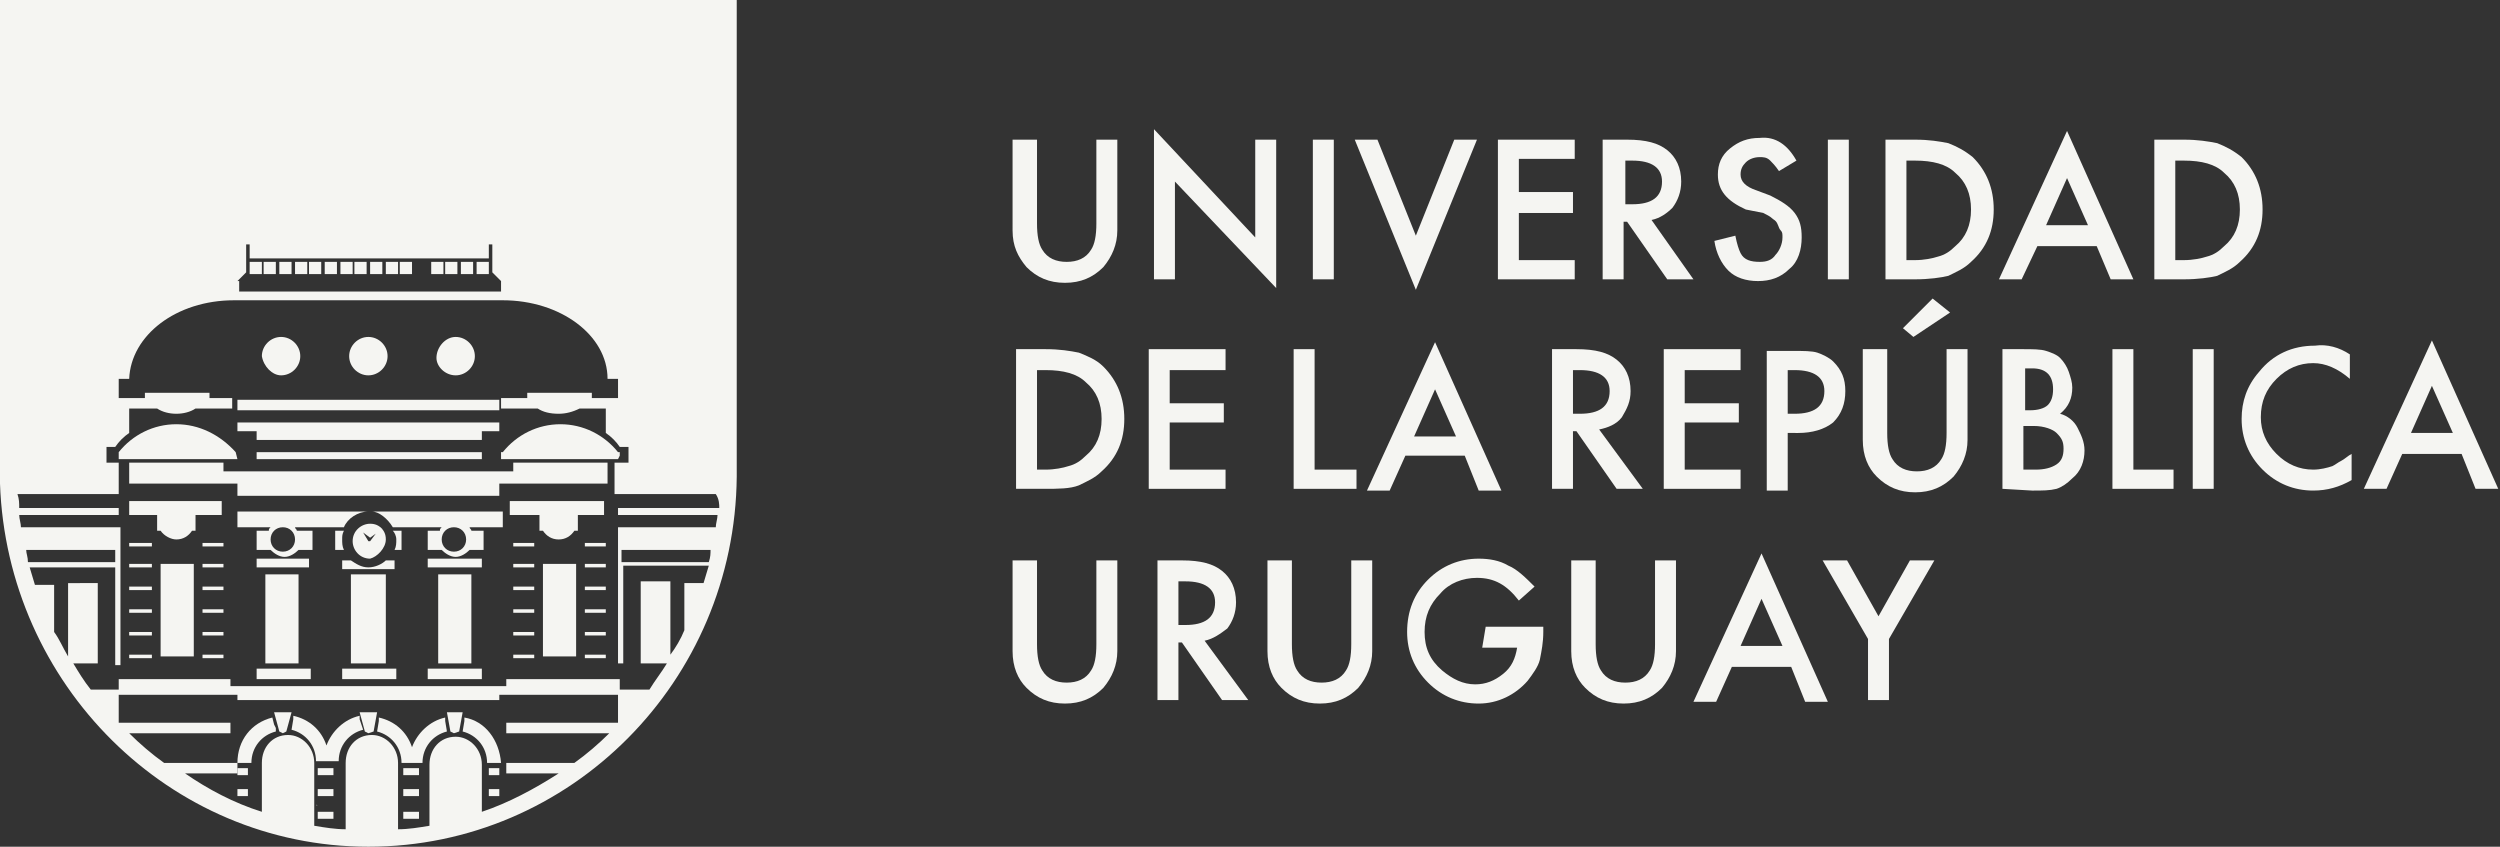 <?xml version="1.0" encoding="utf-8"?>
<!-- Generator: Adobe Illustrator 25.0.0, SVG Export Plug-In . SVG Version: 6.00 Build 0)  -->
<svg version="1.1" id="Capa_1" xmlns="http://www.w3.org/2000/svg" xmlns:xlink="http://www.w3.org/1999/xlink" x="0px" y="0px"
	 viewBox="0 0 143.2 48.5" style="enable-background:new 0 0 143.2 48.5;" xml:space="preserve">
<rect x="0" y="0" width="143.2" height="48.5" fill="#333333" stroke="none"/>
<style type="text/css">
	.st0{fill:#F5F5F2;}
</style>
<g>
	<path class="st0" d="M59.4,8v4.8c0,0.7,0.1,1.2,0.3,1.5c0.3,0.5,0.8,0.7,1.4,0.7c0.6,0,1.1-0.2,1.4-0.7c0.2-0.3,0.3-0.8,0.3-1.5V8
		h1.2v5.2c0,0.8-0.3,1.5-0.8,2.1c-0.6,0.6-1.3,0.9-2.2,0.9c-0.9,0-1.6-0.3-2.2-0.9c-0.5-0.6-0.8-1.2-0.8-2.1V8H59.4z"/>
	<polygon class="st0" points="66.1,16 66.1,7.4 71.9,13.6 71.9,8 73.1,8 73.1,16.5 67.3,10.4 67.3,16 	"/>
	<rect x="75.2" y="8" class="st0" width="1.2" height="8"/>
	<polygon class="st0" points="78.9,8 81.1,13.5 83.3,8 84.6,8 81.1,16.6 77.6,8 	"/>
	<polygon class="st0" points="90.2,9.1 87,9.1 87,11 90.1,11 90.1,12.2 87,12.2 87,14.9 90.2,14.9 90.2,16 85.8,16 85.8,8 90.2,8 	
		"/>
	<path class="st0" d="M93.1,11.7h0.4c1.1,0,1.7-0.4,1.7-1.3c0-0.8-0.6-1.2-1.7-1.2h-0.4C93.1,9.1,93.1,11.7,93.1,11.7z M94.6,12.6
		L97,16h-1.5l-2.3-3.3h-0.2V16h-1.2V8h1.4c1.1,0,1.8,0.2,2.3,0.6c0.5,0.4,0.8,1,0.8,1.8c0,0.6-0.2,1.1-0.5,1.5
		C95.5,12.2,95.1,12.5,94.6,12.6"/>
	<path class="st0" d="M102.9,9.2l-1,0.6c-0.2-0.3-0.4-0.5-0.5-0.6C101.2,9,101,9,100.8,9c-0.3,0-0.6,0.1-0.8,0.3s-0.3,0.4-0.3,0.7
		c0,0.4,0.3,0.7,0.9,0.9l0.8,0.3c0.6,0.3,1.1,0.6,1.4,1c0.3,0.4,0.4,0.8,0.4,1.4c0,0.7-0.2,1.4-0.7,1.8c-0.5,0.5-1.1,0.7-1.8,0.7
		c-0.7,0-1.3-0.2-1.7-0.6c-0.4-0.4-0.7-1-0.8-1.7l1.2-0.3c0.1,0.5,0.2,0.8,0.3,1c0.2,0.4,0.6,0.5,1.1,0.5c0.4,0,0.7-0.1,0.9-0.4
		c0.2-0.2,0.4-0.6,0.4-1c0-0.2,0-0.3-0.1-0.4s-0.1-0.2-0.2-0.4s-0.2-0.2-0.3-0.3c-0.1-0.1-0.3-0.2-0.5-0.3L100,12
		c-1.1-0.5-1.6-1.1-1.6-2c0-0.6,0.2-1.1,0.7-1.5c0.5-0.4,1-0.6,1.7-0.6C101.7,7.8,102.4,8.3,102.9,9.2"/>
	<rect x="104.7" y="8" class="st0" width="1.2" height="8"/>
	<path class="st0" d="M109.2,14.9h0.5c0.5,0,1-0.1,1.3-0.2c0.4-0.1,0.7-0.3,1-0.6c0.6-0.5,0.9-1.2,0.9-2.1c0-0.9-0.3-1.6-0.9-2.1
		c-0.5-0.5-1.3-0.7-2.3-0.7h-0.5V14.9z M108,16V8h1.7c0.8,0,1.4,0.1,1.9,0.2c0.5,0.2,0.9,0.4,1.4,0.8c0.8,0.8,1.2,1.8,1.2,3
		s-0.4,2.2-1.3,3c-0.4,0.4-0.9,0.6-1.3,0.8c-0.4,0.1-1.1,0.2-1.9,0.2L108,16L108,16z"/>
	<path class="st0" d="M119.6,12.9l-1.2-2.7l-1.2,2.7H119.6z M120.1,14.1h-3.4l-0.9,1.9h-1.3l3.9-8.5l3.8,8.5h-1.3L120.1,14.1z"/>
	<path class="st0" d="M124.6,14.9h0.5c0.5,0,1-0.1,1.3-0.2c0.4-0.1,0.7-0.3,1-0.6c0.6-0.5,0.9-1.2,0.9-2.1c0-0.9-0.3-1.6-0.9-2.1
		c-0.5-0.5-1.3-0.7-2.3-0.7h-0.5C124.6,9.1,124.6,14.9,124.6,14.9z M123.4,16V8h1.7c0.8,0,1.4,0.1,1.9,0.2c0.5,0.2,0.9,0.4,1.4,0.8
		c0.8,0.8,1.2,1.8,1.2,3s-0.4,2.2-1.3,3c-0.4,0.4-0.9,0.6-1.3,0.8c-0.4,0.1-1.1,0.2-1.9,0.2L123.4,16L123.4,16z"/>
	<path class="st0" d="M59.4,26.9h0.5c0.5,0,1-0.1,1.3-0.2c0.4-0.1,0.7-0.3,1-0.6c0.6-0.5,0.9-1.2,0.9-2.1c0-0.9-0.3-1.6-0.9-2.1
		c-0.5-0.5-1.3-0.7-2.3-0.7h-0.5L59.4,26.9L59.4,26.9z M58.2,28v-8h1.7c0.8,0,1.4,0.1,1.9,0.2c0.5,0.2,1,0.4,1.4,0.8
		c0.8,0.8,1.2,1.8,1.2,3c0,1.2-0.4,2.2-1.3,3c-0.4,0.4-0.9,0.6-1.3,0.8C61.3,28,60.6,28,59.8,28L58.2,28L58.2,28z"/>
	<polygon class="st0" points="70.2,21.2 67,21.2 67,23.1 70.1,23.1 70.1,24.2 67,24.2 67,26.9 70.2,26.9 70.2,28 65.8,28 65.8,20 
		70.2,20 	"/>
	<polygon class="st0" points="75.3,20 75.3,26.9 77.7,26.9 77.7,28 74.1,28 74.1,20 	"/>
	<path class="st0" d="M83.4,25l-1.2-2.7L81,25H83.4z M83.9,26.1h-3.4l-0.9,2h-1.3l3.9-8.5l3.8,8.5h-1.3L83.9,26.1z"/>
	<path class="st0" d="M90.1,23.7h0.4c1.1,0,1.7-0.4,1.7-1.3c0-0.8-0.6-1.2-1.7-1.2h-0.4V23.7z M91.6,24.6l2.5,3.4h-1.5l-2.3-3.3
		h-0.2V28h-1.2v-8h1.4c1.1,0,1.8,0.2,2.3,0.6c0.5,0.4,0.8,1,0.8,1.8c0,0.6-0.2,1-0.5,1.5C92.6,24.3,92.1,24.5,91.6,24.6"/>
	<polygon class="st0" points="99.7,21.2 96.5,21.2 96.5,23.1 99.6,23.1 99.6,24.2 96.5,24.2 96.5,26.9 99.7,26.9 99.7,28 95.3,28 
		95.3,20 99.7,20 	"/>
	<path class="st0" d="M102.4,23.7h0.4c1.1,0,1.7-0.4,1.7-1.3c0-0.8-0.6-1.2-1.7-1.2h-0.4L102.4,23.7L102.4,23.7z M102.4,24.8v3.3
		h-1.2v-8h1.4c0.7,0,1.2,0,1.5,0.1c0.3,0.1,0.7,0.3,0.9,0.5c0.5,0.5,0.7,1,0.7,1.7c0,0.7-0.2,1.3-0.7,1.8c-0.5,0.4-1.2,0.6-2,0.6
		H102.4z"/>
	<path class="st0" d="M111.7,17.9l-2.1,1.4l-0.6-0.5l1.7-1.7L111.7,17.9z M108.1,20v4.8c0,0.7,0.1,1.2,0.3,1.5
		c0.3,0.5,0.8,0.7,1.4,0.7s1.1-0.2,1.4-0.7c0.2-0.3,0.3-0.8,0.3-1.5V20h1.2v5.2c0,0.8-0.3,1.5-0.8,2.1c-0.6,0.6-1.3,0.9-2.2,0.9
		c-0.9,0-1.6-0.3-2.2-0.9c-0.5-0.5-0.8-1.2-0.8-2.1V20H108.1z"/>
	<path class="st0" d="M115.9,26.9h0.7c0.5,0,0.9-0.1,1.2-0.3c0.3-0.2,0.4-0.5,0.4-0.9c0-0.4-0.1-0.6-0.4-0.9
		c-0.2-0.2-0.7-0.4-1.3-0.4h-0.6V26.9z M115.9,23.5h0.4c0.4,0,0.8-0.1,1-0.3c0.2-0.2,0.3-0.5,0.3-0.9c0-0.4-0.1-0.7-0.3-0.9
		s-0.5-0.3-0.9-0.3h-0.4V23.5z M114.7,28v-8h1.2c0.5,0,1,0,1.3,0.1c0.3,0.1,0.6,0.2,0.8,0.4s0.4,0.5,0.5,0.8
		c0.1,0.3,0.2,0.6,0.2,0.9c0,0.6-0.2,1.1-0.7,1.5c0.4,0.1,0.8,0.4,1,0.8s0.4,0.8,0.4,1.3c0,0.6-0.2,1.2-0.7,1.6
		c-0.3,0.3-0.6,0.5-0.9,0.6c-0.4,0.1-0.8,0.1-1.4,0.1L114.7,28L114.7,28z"/>
	<polygon class="st0" points="122.2,20 122.2,26.9 124.5,26.9 124.5,28 121,28 121,20 	"/>
	<rect x="125.6" y="20" class="st0" width="1.2" height="8"/>
	<path class="st0" d="M134.6,20.3v1.4c-0.7-0.6-1.4-0.9-2.1-0.9c-0.8,0-1.5,0.3-2.1,0.9c-0.6,0.6-0.9,1.3-0.9,2.2
		c0,0.8,0.3,1.5,0.9,2.1c0.6,0.6,1.3,0.9,2.1,0.9c0.4,0,0.8-0.1,1.1-0.2c0.2-0.1,0.3-0.2,0.5-0.3c0.2-0.1,0.4-0.3,0.6-0.4v1.5
		c-0.7,0.4-1.4,0.6-2.2,0.6c-1.1,0-2.1-0.4-2.9-1.2c-0.8-0.8-1.2-1.8-1.2-2.9c0-1,0.3-1.9,1-2.7c0.8-1,1.9-1.5,3.2-1.5
		C133.3,19.7,134,19.9,134.6,20.3"/>
	<path class="st0" d="M140.5,24.8l-1.2-2.7l-1.2,2.7H140.5z M141,26h-3.4l-0.9,2h-1.3l3.9-8.5l3.8,8.5h-1.3L141,26z"/>
	<path class="st0" d="M59.4,32.1v4.8c0,0.7,0.1,1.2,0.3,1.5c0.3,0.5,0.8,0.7,1.4,0.7c0.6,0,1.1-0.2,1.4-0.7c0.2-0.3,0.3-0.8,0.3-1.5
		v-4.8h1.2v5.2c0,0.8-0.3,1.5-0.8,2.1c-0.6,0.6-1.3,0.9-2.2,0.9c-0.9,0-1.6-0.3-2.2-0.9c-0.5-0.5-0.8-1.2-0.8-2.1v-5.2H59.4z"/>
	<path class="st0" d="M67.5,35.8h0.4c1.1,0,1.7-0.4,1.7-1.3c0-0.8-0.6-1.2-1.7-1.2h-0.4C67.5,33.2,67.5,35.8,67.5,35.8z M69,36.7
		l2.5,3.4H70l-2.3-3.3h-0.2v3.3h-1.2v-8h1.4c1.1,0,1.8,0.2,2.3,0.6c0.5,0.4,0.8,1,0.8,1.8c0,0.6-0.2,1.1-0.5,1.5
		C69.9,36.3,69.5,36.6,69,36.7"/>
	<path class="st0" d="M74,32.1v4.8c0,0.7,0.1,1.2,0.3,1.5c0.3,0.5,0.8,0.7,1.4,0.7s1.1-0.2,1.4-0.7c0.2-0.3,0.3-0.8,0.3-1.5v-4.8
		h1.2v5.2c0,0.8-0.3,1.5-0.8,2.1c-0.6,0.6-1.3,0.9-2.2,0.9c-0.9,0-1.6-0.3-2.2-0.9c-0.5-0.5-0.8-1.2-0.8-2.1v-5.2H74z"/>
	<path class="st0" d="M85.1,35.9h3.3v0.3c0,0.6-0.1,1.1-0.2,1.6c-0.1,0.4-0.4,0.8-0.7,1.2c-0.7,0.8-1.7,1.3-2.8,1.3
		c-1.1,0-2.1-0.4-2.9-1.2c-0.8-0.8-1.2-1.8-1.2-2.9c0-1.2,0.4-2.2,1.2-3c0.8-0.8,1.8-1.2,2.9-1.2c0.6,0,1.2,0.1,1.7,0.4
		c0.5,0.2,1,0.7,1.5,1.2l-0.9,0.8c-0.7-0.9-1.4-1.3-2.4-1.3c-0.8,0-1.6,0.3-2.1,0.9c-0.6,0.6-0.9,1.3-0.9,2.2c0,0.9,0.3,1.6,1,2.2
		c0.6,0.5,1.2,0.8,1.9,0.8c0.6,0,1.1-0.2,1.6-0.6c0.5-0.4,0.7-0.9,0.8-1.5h-2L85.1,35.9L85.1,35.9z"/>
	<path class="st0" d="M91.4,32.1v4.8c0,0.7,0.1,1.2,0.3,1.5c0.3,0.5,0.8,0.7,1.4,0.7s1.1-0.2,1.4-0.7c0.2-0.3,0.3-0.8,0.3-1.5v-4.8
		h1.2v5.2c0,0.8-0.3,1.5-0.8,2.1c-0.6,0.6-1.3,0.9-2.2,0.9s-1.6-0.3-2.2-0.9c-0.5-0.5-0.8-1.2-0.8-2.1v-5.2H91.4z"/>
	<path class="st0" d="M102.1,37l-1.2-2.7L99.7,37H102.1z M102.6,38.2h-3.4l-0.9,2H97l3.9-8.5l3.8,8.5h-1.3L102.6,38.2z"/>
	<polygon class="st0" points="107,36.6 104.4,32.1 105.8,32.1 107.6,35.3 109.4,32.1 110.8,32.1 108.2,36.6 108.2,40.1 107,40.1 	
		"/>
	<polygon class="st0" points="13.6,45.2 13.6,45.3 13.6,45.6 14.2,45.6 14.2,45.3 14.2,45.2 	"/>
	<rect x="13.6" y="44" class="st0" width="0.6" height="0.4"/>
	<polygon class="st0" points="16.2,40.8 15.7,40.8 16,41.9 16.2,42 16.4,41.9 16.7,40.8 	"/>
	<rect x="18.2" y="46.5" class="st0" width="0.9" height="0.4"/>
	<rect x="18.2" y="45.2" class="st0" width="0.9" height="0.4"/>
	<rect x="18.2" y="44" class="st0" width="0.9" height="0.4"/>
	<polygon class="st0" points="21.1,40.8 20.6,40.8 20.9,41.9 21.1,42 21.4,41.9 21.6,40.8 	"/>
	<rect x="23.1" y="46.5" class="st0" width="0.9" height="0.4"/>
	<rect x="23.1" y="45.2" class="st0" width="0.9" height="0.4"/>
	<rect x="23.1" y="44" class="st0" width="0.9" height="0.4"/>
	<polygon class="st0" points="26,40.8 25.6,40.8 25.8,41.9 26,42 26.3,41.9 26.5,40.8 	"/>
	<polygon class="st0" points="28,45.2 28,45.3 28,45.6 28.6,45.6 28.6,45.3 28.6,45.2 	"/>
	<rect x="28" y="44" class="st0" width="0.6" height="0.4"/>
	<rect x="33.5" y="36.2" class="st0" width="1.2" height="0.2"/>
	<rect x="33.5" y="37.5" class="st0" width="1.2" height="0.2"/>
	<rect x="33.5" y="34.9" class="st0" width="1.2" height="0.2"/>
	<rect x="33.5" y="33.6" class="st0" width="1.2" height="0.2"/>
	<rect x="33.5" y="32.3" class="st0" width="1.2" height="0.2"/>
	<rect x="33.5" y="31.1" class="st0" width="1.2" height="0.2"/>
	<rect x="31.1" y="32.3" class="st0" width="1.9" height="5.3"/>
	<rect x="29.4" y="36.2" class="st0" width="1.2" height="0.2"/>
	<rect x="29.4" y="37.5" class="st0" width="1.2" height="0.2"/>
	<rect x="29.4" y="34.9" class="st0" width="1.2" height="0.2"/>
	<rect x="29.4" y="33.6" class="st0" width="1.2" height="0.2"/>
	<rect x="29.4" y="32.3" class="st0" width="1.2" height="0.2"/>
	<rect x="29.4" y="31.1" class="st0" width="1.2" height="0.2"/>
	<rect x="24.5" y="38.3" class="st0" width="3.1" height="0.6"/>
	<rect x="25.1" y="32.9" class="st0" width="1.9" height="5.1"/>
	<polygon class="st0" points="19.6,38.3 19.6,38.9 22.7,38.9 22.7,38.3 21.1,38.3 	"/>
	<polygon class="st0" points="22.1,38 22.1,32.9 21.1,32.9 20.1,32.9 20.1,38 21.1,38 	"/>
	<rect x="14.7" y="38.3" class="st0" width="3.1" height="0.6"/>
	<rect x="15.2" y="32.9" class="st0" width="1.9" height="5.1"/>
	<rect x="11.6" y="36.2" class="st0" width="1.2" height="0.2"/>
	<rect x="11.6" y="37.5" class="st0" width="1.2" height="0.2"/>
	<rect x="11.6" y="34.9" class="st0" width="1.2" height="0.2"/>
	<rect x="11.6" y="33.6" class="st0" width="1.2" height="0.2"/>
	<rect x="11.6" y="32.3" class="st0" width="1.2" height="0.2"/>
	<rect x="11.6" y="31.1" class="st0" width="1.2" height="0.2"/>
	<rect x="9.2" y="32.3" class="st0" width="1.9" height="5.3"/>
	<rect x="7.4" y="34.9" class="st0" width="1.3" height="0.2"/>
	<rect x="7.4" y="36.2" class="st0" width="1.3" height="0.2"/>
	<rect x="7.4" y="33.6" class="st0" width="1.3" height="0.2"/>
	<rect x="7.4" y="32.3" class="st0" width="1.3" height="0.2"/>
	<rect x="7.4" y="31.1" class="st0" width="1.3" height="0.2"/>
	<rect x="7.4" y="37.5" class="st0" width="1.3" height="0.2"/>
	<path class="st0" d="M16.1,21.5c0.6,0,1.1-0.5,1.1-1.1s-0.5-1.1-1.1-1.1c-0.6,0-1.1,0.5-1.1,1.1C15.1,21,15.6,21.5,16.1,21.5"/>
	<path class="st0" d="M21.1,21.5c0.6,0,1.1-0.5,1.1-1.1s-0.5-1.1-1.1-1.1c-0.6,0-1.1,0.5-1.1,1.1C20,21,20.5,21.5,21.1,21.5"/>
	<path class="st0" d="M26.1,21.5c0.6,0,1.1-0.5,1.1-1.1s-0.5-1.1-1.1-1.1S25,19.9,25,20.5C25,21,25.5,21.5,26.1,21.5"/>
	<path class="st0" d="M13.5,25.9L13.5,25.9c-0.9-1-2.1-1.6-3.4-1.6s-2.5,0.6-3.3,1.6h0v0.4h6.8L13.5,25.9L13.5,25.9z"/>
	<polygon class="st0" points="28.6,23.5 28.6,22.9 21.1,22.9 13.6,22.9 13.6,23.5 21.1,23.5 	"/>
	<polygon class="st0" points="14.7,25.2 21.1,25.2 27.6,25.2 27.6,24.7 28.6,24.7 28.6,24.2 13.6,24.2 13.6,24.7 14.7,24.7 	"/>
	<rect x="14.7" y="25.9" class="st0" width="12.9" height="0.4"/>
	<polygon class="st0" points="29.4,27 12.8,27 12.8,26.5 7.4,26.5 7.4,27 7.4,27.4 7.4,27.7 13.6,27.7 13.6,28.4 28.6,28.4 
		28.6,27.7 34.8,27.7 34.8,27.4 34.8,27 34.8,26.5 29.4,26.5 	"/>
	<path class="st0" d="M7.4,29.5H9v0.9h0.2c0.2,0.3,0.6,0.5,0.9,0.5c0.4,0,0.7-0.2,0.9-0.5h0.2v-0.9h1.5v-0.8H7.4V29.5z"/>
	<path class="st0" d="M29.4,29.5h1.5v0.9h0.2c0.2,0.3,0.5,0.5,0.9,0.5c0.4,0,0.7-0.2,0.9-0.5h0.2v-0.9h1.5v-0.8h-5.4V29.5z"/>
	<path class="st0" d="M13.6,30.2h1.9c-0.1,0.1-0.1,0.1-0.1,0.2h-0.7v1.1h0.8c0.2,0.2,0.5,0.4,0.8,0.4c0.3,0,0.6-0.2,0.8-0.4h0.8
		v-1.1H17c0-0.1-0.1-0.1-0.1-0.2h2.8c0.2-0.5,0.8-0.9,1.4-0.9h-7.5V30.2z M16.2,30.2c0.4,0,0.7,0.3,0.7,0.7s-0.3,0.7-0.7,0.7
		c-0.4,0-0.7-0.3-0.7-0.7C15.5,30.5,15.8,30.2,16.2,30.2"/>
	<path class="st0" d="M22.5,30.2h2.8c-0.1,0.1-0.1,0.1-0.1,0.2h-0.7v1.1h0.8c0.2,0.2,0.5,0.4,0.8,0.4c0.3,0,0.6-0.2,0.8-0.4h0.8
		v-1.1h-0.7c0-0.1-0.1-0.1-0.1-0.2h1.9v-0.9h-7.5C21.7,29.3,22.2,29.7,22.5,30.2 M26,30.2c0.4,0,0.7,0.3,0.7,0.7s-0.3,0.7-0.7,0.7
		c-0.4,0-0.7-0.3-0.7-0.7S25.6,30.2,26,30.2"/>
	<path class="st0" d="M19.2,30.4v1.1h0.5c-0.1-0.2-0.1-0.4-0.1-0.6c0-0.2,0-0.3,0.1-0.5H19.2z"/>
	<path class="st0" d="M22.7,30.9c0,0.2,0,0.4-0.1,0.6H23v-1.1h-0.5C22.6,30.5,22.7,30.7,22.7,30.9"/>
	<path class="st0" d="M22.1,30.9c0-0.3-0.1-0.5-0.3-0.7l-0.6,0.8c0,0,0,0,0,0l0,0c0,0,0,0,0,0s0,0,0,0c0,0-0.1,0-0.1,0c0,0,0,0,0,0
		l-0.3-0.5l0.4,0.3l0.7-0.5c-0.2-0.2-0.4-0.3-0.7-0.3c-0.5,0-1,0.4-1,1c0,0.5,0.4,1,1,1C21.6,31.9,22.1,31.4,22.1,30.9"/>
	<polygon class="st0" points="14.7,32 14.7,32.5 17.7,32.5 17.7,32.2 17.7,32 	"/>
	<path class="st0" d="M21.1,32.5c-0.4,0-0.7-0.2-1-0.4h-0.5v0.5h1.5h1.5v-0.5h-0.5C21.9,32.3,21.5,32.5,21.1,32.5"/>
	<rect x="24.5" y="32" class="st0" width="3.1" height="0.5"/>
	<path class="st0" d="M15.7,41.5l-0.1-0.4c-1.2,0.3-2,1.3-2,2.6h0.3H14h0.2h0.1h0.1c0-0.9,0.6-1.6,1.4-1.8l0-0.2L15.7,41.5z"/>
	<path class="st0" d="M20.6,41.2l0-0.2c-0.9,0.2-1.6,0.9-1.9,1.7c-0.3-0.9-1-1.5-1.9-1.7l0,0.2l-0.1,0.6c0.8,0.2,1.4,0.9,1.4,1.8
		h0.1h0.1h0.2h0.1h0.3h0.1h0.2h0.1h0.1c0-0.9,0.6-1.6,1.4-1.8l0,0L20.6,41.2L20.6,41.2z"/>
	<path class="st0" d="M25.5,41.1c-0.9,0.2-1.6,0.9-1.9,1.7c-0.3-0.9-1-1.5-1.9-1.7l0,0.2l-0.1,0.6c0.8,0.2,1.4,0.9,1.4,1.8H23h0.1
		h0.2h0.1h0.3h0.1H24h0.1h0.1c0-0.9,0.6-1.6,1.4-1.8l-0.1-0.6L25.5,41.1z"/>
	<path class="st0" d="M26.6,41.1l0,0.2l-0.1,0.6c0.8,0.2,1.4,0.9,1.4,1.8H28h0.1h0.2h0.1h0.3C28.6,42.4,27.8,41.3,26.6,41.1"/>
	<path class="st0" d="M18.1,46.1C18.1,46.1,18.1,46.1,18.1,46.1C18.1,46.1,18.1,46.2,18.1,46.1C18.2,46.2,18.2,46.1,18.1,46.1
		C18.2,46.1,18.1,46.1,18.1,46.1"/>
	<path class="st0" d="M18.4,46.2C18.4,46.1,18.4,46.1,18.4,46.2C18.3,46.1,18.3,46.1,18.4,46.2C18.3,46.2,18.3,46.2,18.4,46.2
		C18.4,46.2,18.4,46.2,18.4,46.2"/>
	<path class="st0" d="M18.7,46C18.7,46,18.7,45.9,18.7,46C18.6,45.9,18.6,45.9,18.7,46C18.6,46,18.6,46,18.7,46
		C18.7,46,18.7,46,18.7,46"/>
	<rect x="17.7" y="15" class="st0" width="0.7" height="0.7"/>
	<rect x="18.6" y="15" class="st0" width="0.7" height="0.7"/>
	<rect x="20.3" y="15" class="st0" width="0.7" height="0.7"/>
	<rect x="21.2" y="15" class="st0" width="0.7" height="0.7"/>
	<rect x="19.5" y="15" class="st0" width="0.7" height="0.7"/>
	<rect x="16.9" y="15" class="st0" width="0.7" height="0.7"/>
	<rect x="14.3" y="15" class="st0" width="0.7" height="0.7"/>
	<rect x="15.1" y="15" class="st0" width="0.7" height="0.7"/>
	<rect x="16" y="15" class="st0" width="0.7" height="0.7"/>
	<rect x="27.3" y="15" class="st0" width="0.7" height="0.7"/>
	<rect x="26.4" y="15" class="st0" width="0.7" height="0.7"/>
	<rect x="25.5" y="15" class="st0" width="0.7" height="0.7"/>
	<path class="st0" d="M41.2,29.1h-5.8v0.4h5.7c0,0.2-0.1,0.5-0.1,0.7h-5.3h-0.3v1.1v0.2v0.2v0.5v0.3V38h0.3v-5.6h4.9
		c-0.1,0.3-0.2,0.7-0.3,1h-1.1v2.7c-0.2,0.5-0.5,1-0.8,1.4v-4.2h-1.7V38h1.5c-0.3,0.5-0.7,1-1,1.5h-1.7v-0.6H29v0.2v0.1v0.1h-0.8
		H13.7h-0.1h-0.4v-0.1v-0.2v-0.1H6.8v0.6H5.2c-0.4-0.5-0.7-1-1-1.5h1.4v-4.6H3.9v4.2c-0.3-0.5-0.5-1-0.8-1.4v-2.7H2
		c-0.1-0.3-0.2-0.7-0.3-1h4.9v5.6h0.3v-5.6v-0.3v-0.5v-0.2v-0.2v-1.1H6.6H1.2c0-0.2-0.1-0.5-0.1-0.7h5.7v-0.4H1.1
		c0-0.3,0-0.5-0.1-0.8h0.4h5.4v-1.8H6.1v-0.9h0.5c0.2-0.3,0.5-0.6,0.8-0.8v-1.4H9c0.3,0.2,0.7,0.3,1.1,0.3s0.8-0.1,1.1-0.3h1.5h0.6
		v-0.6H12v-0.3H8.3v0.3H6.8v-1v-0.1h0.6c0.1-2.5,2.7-4.5,6-4.5c0,0,0,0,0.1,0c0,0,0.1,0,0.1,0h7.5h7.5c0,0,0,0,0.1,0c0,0,0,0,0.1,0
		c3.3,0,6,2,6,4.5h0.6v1.1h-1.5v-0.3h-3.7v0.3h-1.5v0.6h2.1c0.3,0.2,0.7,0.3,1.2,0.3c0.4,0,0.8-0.1,1.2-0.3h1.5v1.4
		c0.3,0.2,0.6,0.5,0.8,0.8h0.5v0.9h-0.8v1.8h5.4h0.4C41.2,28.6,41.2,28.9,41.2,29.1 M40.6,32.2h-5v-0.7h5.1
		C40.7,31.7,40.7,31.9,40.6,32.2 M35.4,41.4H29h0V42h5.9c-0.6,0.6-1.3,1.2-2,1.7h0h-1.4H29v0.6h2.5H32h0c-1.4,0.9-2.9,1.7-4.4,2.2v0
		v0v-2.7c0-0.9-0.7-1.6-1.5-1.6c-0.9,0-1.5,0.7-1.5,1.6v2.7v0.8v0c-0.6,0.1-1.2,0.2-1.8,0.2v0v-0.6v-3.2c0-0.9-0.7-1.6-1.5-1.6
		c-0.9,0-1.5,0.7-1.5,1.6v3.2v0.6v0c-0.6,0-1.2-0.1-1.8-0.2v0v-1v-2.6c0-0.9-0.7-1.6-1.5-1.6c-0.9,0-1.5,0.7-1.5,1.6v2.6v0.2v0
		c-1.6-0.5-3.1-1.3-4.4-2.2h0l0,0h3v-0.6h-2.4H9.4h0c-0.7-0.5-1.4-1.1-2-1.7h5.8v-0.5v-0.1H6.8v-1.6h6.1h0.3h0.4v0.3h15v-0.3H29h6.4
		V41.4z M1.5,31.5h5.1v0.7H1.6C1.6,31.9,1.5,31.7,1.5,31.5 M13.6,16.1l0.5-0.5v-1.6h0.2v0.8h6.8H28v-0.8h0.2v1.6l0.5,0.5v0.6h-15
		V16.1z M42.2,26.8l0-26.8H0v27.2c0,0.2,0,0.5,0,0.5c0.4,11.5,9.7,20.8,21.1,20.8c11.6,0,21-9.5,21.1-21.2v-0.3
		C42.2,26.8,42.2,26.9,42.2,26.8"/>
	<rect x="24.7" y="15" class="st0" width="0.7" height="0.7"/>
	<rect x="22.1" y="15" class="st0" width="0.7" height="0.7"/>
	<rect x="22.9" y="15" class="st0" width="0.7" height="0.7"/>
	<path class="st0" d="M35.5,26.1v-0.2h-0.1c-0.8-1-2-1.6-3.3-1.6c-1.3,0-2.5,0.6-3.3,1.6h-0.1v0.4h6.7L35.5,26.1L35.5,26.1z"/>
</g>
</svg>
